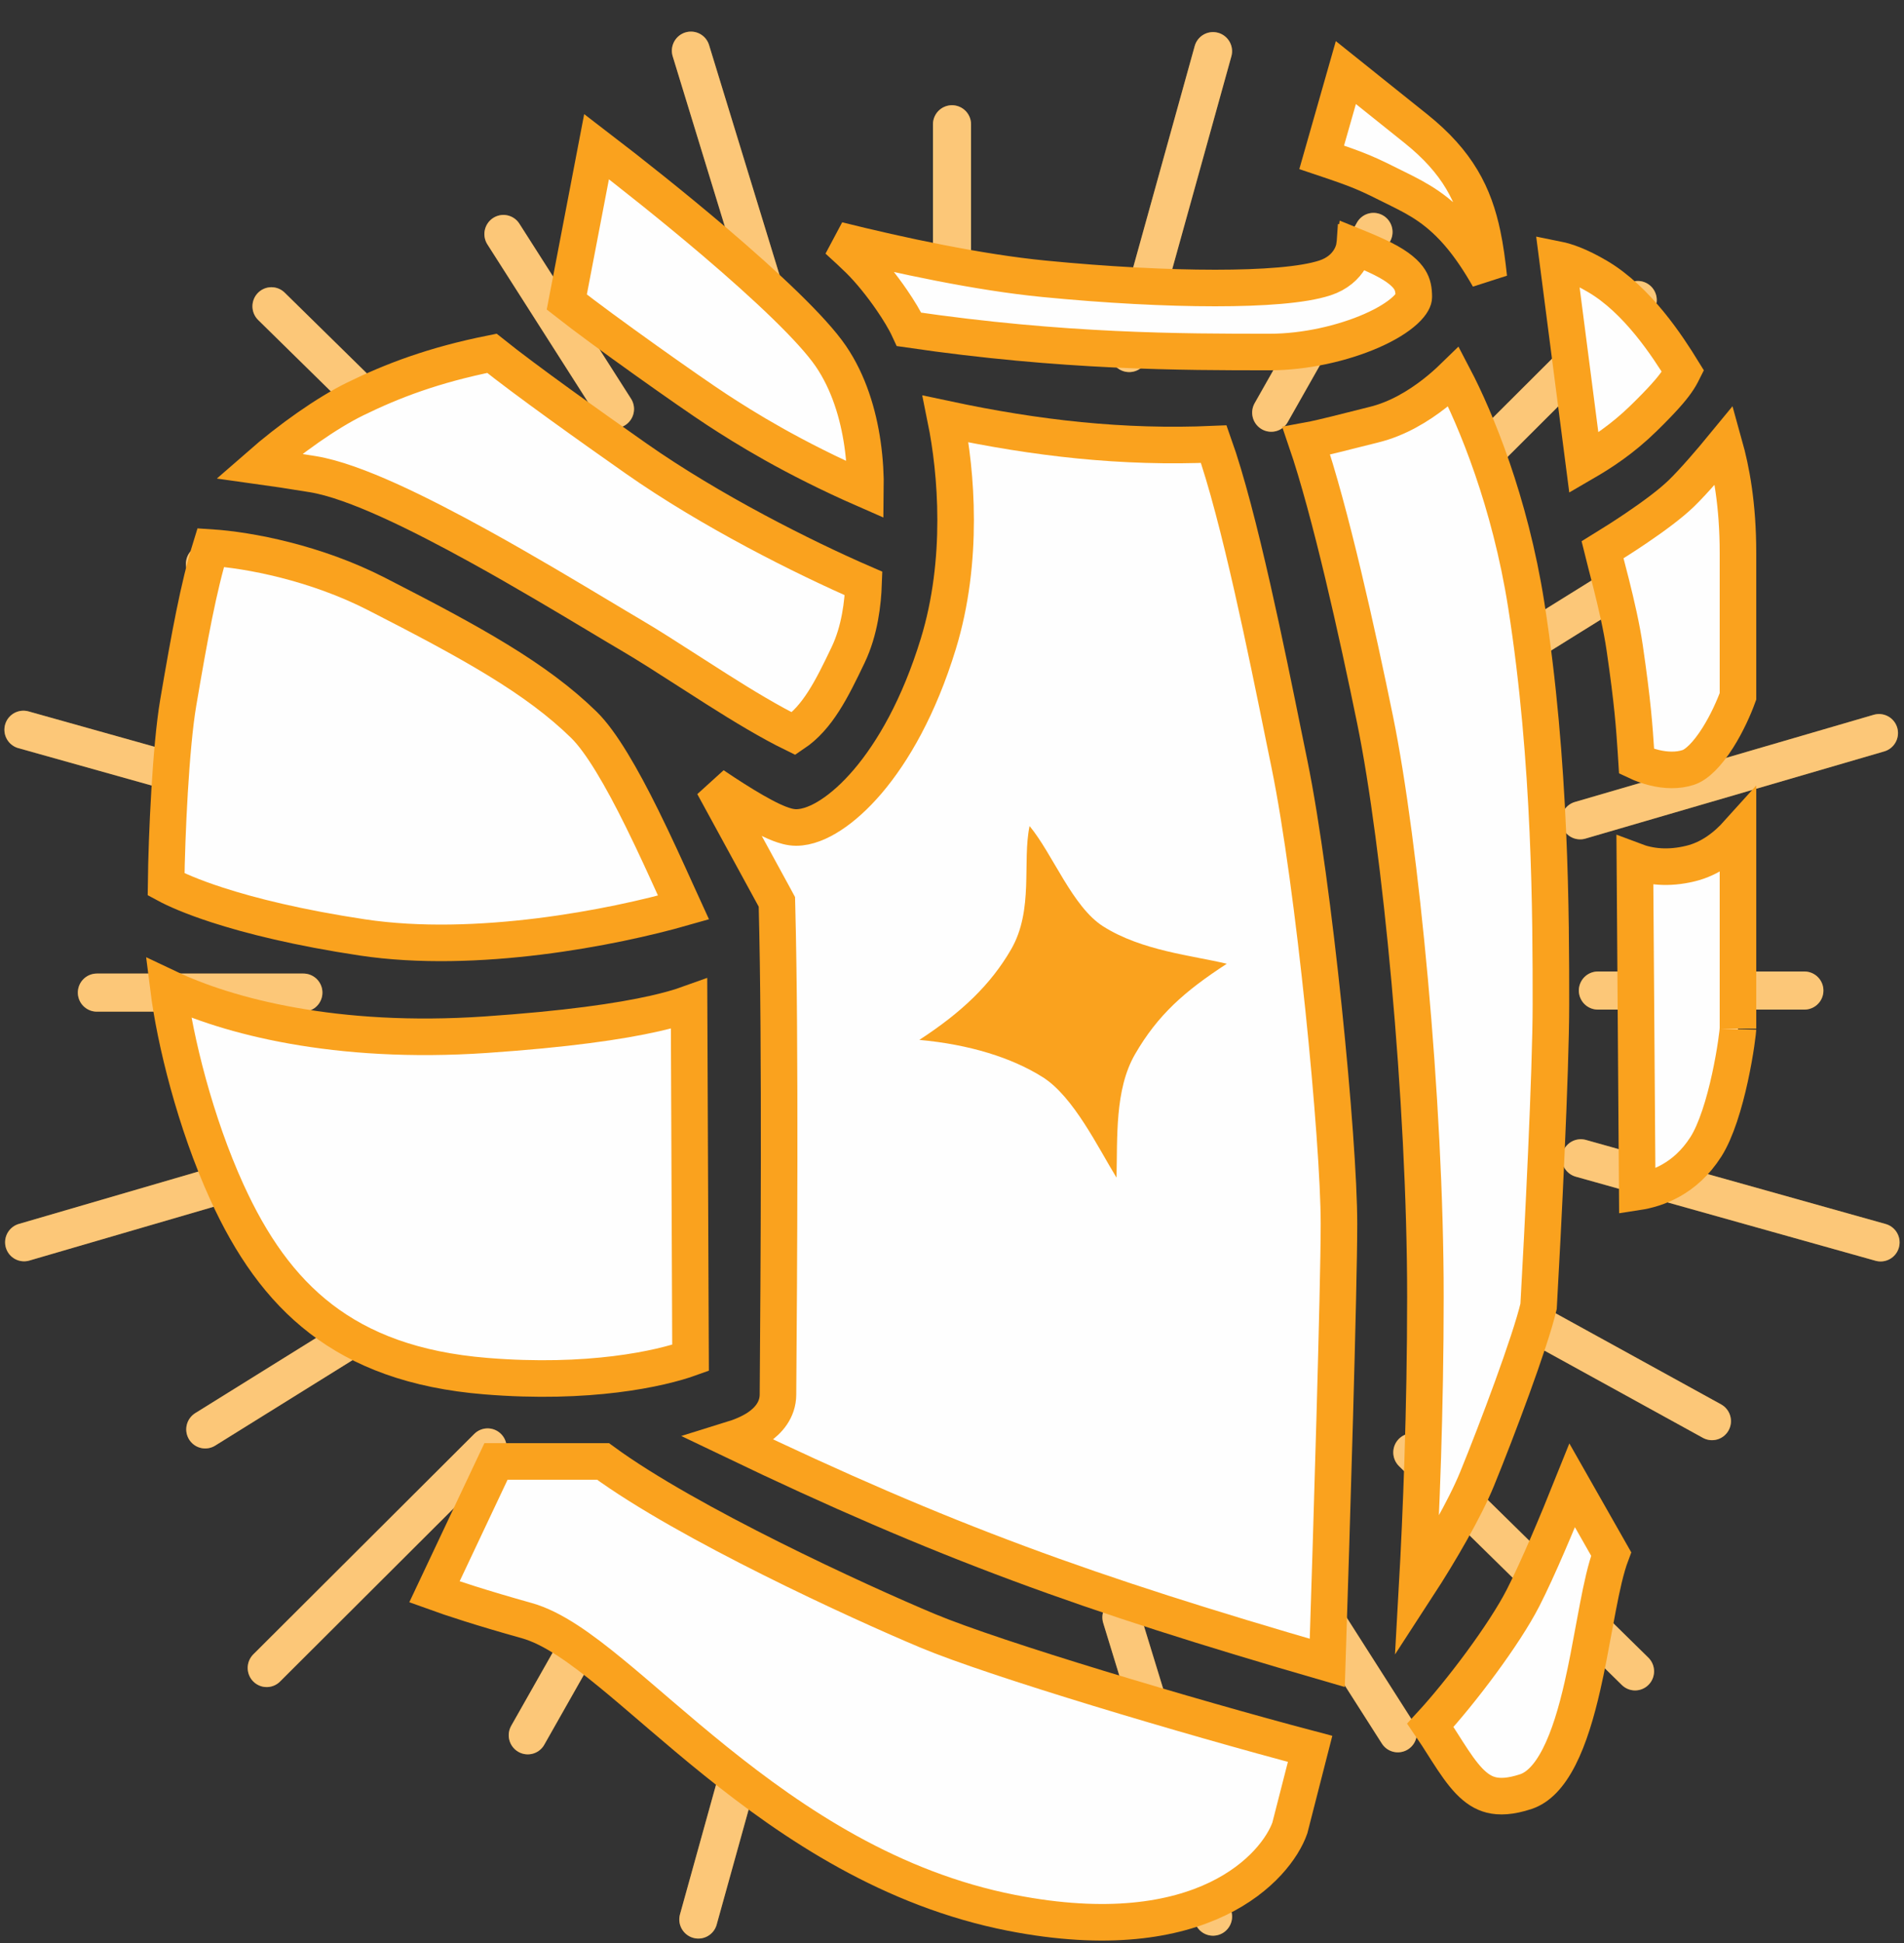 <svg width="50" height="51" viewBox="0 0 50 51" fill="none" xmlns="http://www.w3.org/2000/svg">
<rect x="0" y="0" width="50" height="51" fill="#333333" stroke="none"/>
<line x1="25" y1="8.724" x2="25" y2="3.262" stroke="#FAA21E" stroke-linecap="round"/>
<line x1="25" y1="8.724" x2="25" y2="3.262" stroke="white" stroke-opacity="0.4" stroke-linecap="round"/>
<line x1="25" y1="48.666" x2="25" y2="43.204" stroke="#FAA21E" stroke-linecap="round"/>
<line x1="25" y1="48.666" x2="25" y2="43.204" stroke="white" stroke-opacity="0.4" stroke-linecap="round"/>
<line x1="47.384" y1="26" x2="41.961" y2="26" stroke="#FAA21E" stroke-linecap="round"/>
<line x1="47.384" y1="26" x2="41.961" y2="26" stroke="white" stroke-opacity="0.4" stroke-linecap="round"/>
<line x1="0.5" y1="-0.5" x2="5.952" y2="-0.5" transform="matrix(-0.493 0.87 -0.868 -0.497 35.882 5.405)" stroke="#FAA21E" stroke-linecap="round"/>
<line x1="0.5" y1="-0.5" x2="5.952" y2="-0.5" transform="matrix(-0.493 0.87 -0.868 -0.497 35.882 5.405)" stroke="white" stroke-opacity="0.4" stroke-linecap="round"/>
<line x1="0.5" y1="-0.5" x2="5.934" y2="-0.5" transform="matrix(-0.849 0.528 -0.524 -0.852 44.701 13.429)" stroke="#FAA21E" stroke-linecap="round"/>
<line x1="0.5" y1="-0.5" x2="5.934" y2="-0.5" transform="matrix(-0.849 0.528 -0.524 -0.852 44.701 13.429)" stroke="white" stroke-opacity="0.4" stroke-linecap="round"/>
<line x1="0.5" y1="-0.5" x2="5.932" y2="-0.5" transform="matrix(-0.876 -0.482 0.478 -0.878 45.634 37.103)" stroke="#FAA21E" stroke-linecap="round"/>
<line x1="0.5" y1="-0.5" x2="5.932" y2="-0.5" transform="matrix(-0.876 -0.482 0.478 -0.878 45.634 37.103)" stroke="white" stroke-opacity="0.4" stroke-linecap="round"/>
<line x1="0.5" y1="-0.5" x2="5.95" y2="-0.5" transform="matrix(-0.538 -0.843 0.84 -0.543 37.398 45.644)" stroke="#FAA21E" stroke-linecap="round"/>
<line x1="0.5" y1="-0.5" x2="5.95" y2="-0.5" transform="matrix(-0.538 -0.843 0.84 -0.543 37.398 45.644)" stroke="white" stroke-opacity="0.4" stroke-linecap="round"/>
<line x1="2.544" y1="26.054" x2="7.967" y2="26.054" stroke="#FAA21E" stroke-linecap="round"/>
<line x1="2.544" y1="26.054" x2="7.967" y2="26.054" stroke="white" stroke-opacity="0.4" stroke-linecap="round"/>
<line x1="0.5" y1="-0.5" x2="5.952" y2="-0.5" transform="matrix(0.493 -0.87 0.868 0.497 14.046 46.231)" stroke="#FAA21E" stroke-linecap="round"/>
<line x1="0.5" y1="-0.5" x2="5.952" y2="-0.5" transform="matrix(0.493 -0.87 0.868 0.497 14.046 46.231)" stroke="white" stroke-opacity="0.4" stroke-linecap="round"/>
<line x1="0.5" y1="-0.5" x2="5.934" y2="-0.5" transform="matrix(0.849 -0.528 0.524 0.852 5.227 38.208)" stroke="#FAA21E" stroke-linecap="round"/>
<line x1="0.5" y1="-0.5" x2="5.934" y2="-0.5" transform="matrix(0.849 -0.528 0.524 0.852 5.227 38.208)" stroke="white" stroke-opacity="0.4" stroke-linecap="round"/>
<line x1="0.5" y1="-0.5" x2="5.932" y2="-0.5" transform="matrix(0.876 0.482 -0.478 0.878 4.704 14.998)" stroke="#FAA21E" stroke-linecap="round"/>
<line x1="0.5" y1="-0.5" x2="5.932" y2="-0.5" transform="matrix(0.876 0.482 -0.478 0.878 4.704 14.998)" stroke="white" stroke-opacity="0.4" stroke-linecap="round"/>
<line x1="0.5" y1="-0.5" x2="5.95" y2="-0.5" transform="matrix(0.538 0.843 -0.84 0.543 12.53 5.993)" stroke="#FAA21E" stroke-linecap="round"/>
<line x1="0.5" y1="-0.5" x2="5.95" y2="-0.5" transform="matrix(0.538 0.843 -0.84 0.543 12.53 5.993)" stroke="white" stroke-opacity="0.4" stroke-linecap="round"/>
<line x1="0.5" y1="-0.5" x2="8.719" y2="-0.5" transform="matrix(0.268 -0.964 0.963 0.27 30 9.883)" stroke="#FAA21E" stroke-linecap="round"/>
<line x1="0.5" y1="-0.5" x2="8.719" y2="-0.5" transform="matrix(0.268 -0.964 0.963 0.27 30 9.883)" stroke="white" stroke-opacity="0.4" stroke-linecap="round"/>
<line x1="0.5" y1="-0.5" x2="8.719" y2="-0.5" transform="matrix(0.268 -0.964 0.963 0.27 18.686 51)" stroke="#FAA21E" stroke-linecap="round"/>
<line x1="0.5" y1="-0.5" x2="8.719" y2="-0.5" transform="matrix(0.268 -0.964 0.963 0.27 18.686 51)" stroke="white" stroke-opacity="0.4" stroke-linecap="round"/>
<line x1="0.5" y1="-0.5" x2="8.673" y2="-0.5" transform="matrix(-0.963 -0.27 0.268 -0.964 50 32.263)" stroke="#FAA21E" stroke-linecap="round"/>
<line x1="0.5" y1="-0.5" x2="8.673" y2="-0.5" transform="matrix(-0.963 -0.27 0.268 -0.964 50 32.263)" stroke="white" stroke-opacity="0.4" stroke-linecap="round"/>
<line x1="0.5" y1="-0.5" x2="8.696" y2="-0.5" transform="matrix(-0.708 0.706 -0.702 -0.713 43.012 7.167)" stroke="#FAA21E" stroke-linecap="round"/>
<line x1="0.5" y1="-0.5" x2="8.696" y2="-0.5" transform="matrix(-0.708 0.706 -0.702 -0.713 43.012 7.167)" stroke="white" stroke-opacity="0.4" stroke-linecap="round"/>
<line x1="0.5" y1="-0.5" x2="8.673" y2="-0.5" transform="matrix(-0.96 0.28 -0.277 -0.961 49.684 18.622)" stroke="#FAA21E" stroke-linecap="round"/>
<line x1="0.5" y1="-0.5" x2="8.673" y2="-0.5" transform="matrix(-0.96 0.28 -0.277 -0.961 49.684 18.622)" stroke="white" stroke-opacity="0.4" stroke-linecap="round"/>
<line x1="0.5" y1="-0.5" x2="8.695" y2="-0.5" transform="matrix(-0.714 -0.701 0.696 -0.718 43.643 43.86)" stroke="#FAA21E" stroke-linecap="round"/>
<line x1="0.5" y1="-0.5" x2="8.695" y2="-0.5" transform="matrix(-0.714 -0.701 0.696 -0.718 43.643 43.86)" stroke="white" stroke-opacity="0.4" stroke-linecap="round"/>
<line x1="0.5" y1="-0.5" x2="8.718" y2="-0.5" transform="matrix(-0.293 -0.956 0.955 -0.296 32.48 50.638)" stroke="#FAA21E" stroke-linecap="round"/>
<line x1="0.5" y1="-0.5" x2="8.718" y2="-0.5" transform="matrix(-0.293 -0.956 0.955 -0.296 32.48 50.638)" stroke="white" stroke-opacity="0.4" stroke-linecap="round"/>
<line x1="0.5" y1="-0.5" x2="8.673" y2="-0.5" transform="matrix(0.963 0.27 -0.268 0.964 0 19.502)" stroke="#FAA21E" stroke-linecap="round"/>
<line x1="0.5" y1="-0.5" x2="8.673" y2="-0.5" transform="matrix(0.963 0.27 -0.268 0.964 0 19.502)" stroke="white" stroke-opacity="0.4" stroke-linecap="round"/>
<line x1="0.5" y1="-0.5" x2="8.696" y2="-0.5" transform="matrix(0.708 -0.706 0.702 0.713 7 44.49)" stroke="#FAA21E" stroke-linecap="round"/>
<line x1="0.5" y1="-0.5" x2="8.696" y2="-0.5" transform="matrix(0.708 -0.706 0.702 0.713 7 44.49)" stroke="white" stroke-opacity="0.4" stroke-linecap="round"/>
<line x1="0.5" y1="-0.5" x2="8.673" y2="-0.5" transform="matrix(0.96 -0.28 0.277 0.961 0.292 33.227)" stroke="#FAA21E" stroke-linecap="round"/>
<line x1="0.5" y1="-0.5" x2="8.673" y2="-0.5" transform="matrix(0.96 -0.28 0.277 0.961 0.292 33.227)" stroke="white" stroke-opacity="0.4" stroke-linecap="round"/>
<line x1="0.5" y1="-0.5" x2="8.695" y2="-0.5" transform="matrix(0.714 0.701 -0.696 0.718 6.423 8.049)" stroke="#FAA21E" stroke-linecap="round"/>
<line x1="0.5" y1="-0.5" x2="8.695" y2="-0.5" transform="matrix(0.714 0.701 -0.696 0.718 6.423 8.049)" stroke="white" stroke-opacity="0.4" stroke-linecap="round"/>
<line x1="0.5" y1="-0.5" x2="8.718" y2="-0.5" transform="matrix(0.293 0.956 -0.955 0.296 17.519 1)" stroke="#FAA21E" stroke-linecap="round"/>
<line x1="0.5" y1="-0.5" x2="8.718" y2="-0.5" transform="matrix(0.293 0.956 -0.955 0.296 17.519 1)" stroke="white" stroke-opacity="0.4" stroke-linecap="round"/>
<path d="M42.177 14.802C42.142 14.666 42.11 14.542 42.083 14.432C42.337 14.276 42.648 14.079 42.957 13.87C43.397 13.573 43.864 13.232 44.16 12.944C44.494 12.617 44.923 12.117 45.282 11.68C45.464 12.331 45.64 13.241 45.64 14.52L45.64 18.278C45.534 18.57 45.348 18.99 45.109 19.367C44.833 19.802 44.556 20.072 44.334 20.144C44.052 20.236 43.739 20.222 43.442 20.15C43.263 20.106 43.103 20.045 42.978 19.986C42.973 19.905 42.968 19.827 42.963 19.75C42.917 19.061 42.877 18.461 42.666 17.011C42.586 16.462 42.444 15.855 42.313 15.33C42.265 15.139 42.219 14.962 42.177 14.802Z" fill="#FEFEFE" stroke="#FAA21E" stroke-width="0.96"/>
<path d="M4.681 18.441C4.977 16.705 5.215 15.399 5.533 14.372C6.543 14.437 8.289 14.772 9.883 15.588C12.395 16.873 14.083 17.803 15.332 19.024C15.789 19.47 16.33 20.409 16.858 21.477C17.194 22.155 17.501 22.834 17.769 23.425C17.831 23.563 17.89 23.695 17.948 23.821C16.101 24.348 12.504 25.055 9.518 24.606C7.838 24.353 6.581 24.039 5.698 23.752C5.042 23.539 4.608 23.346 4.362 23.213C4.376 21.95 4.483 19.599 4.681 18.441Z" fill="#FEFEFE" stroke="#FAA21E" stroke-width="0.96"/>
<path d="M18.834 10.758C18.118 10.291 15.828 8.671 14.884 7.928L15.666 3.849C16.552 4.527 17.694 5.433 18.77 6.349C20.135 7.512 21.339 8.645 21.82 9.351C22.289 10.038 22.536 10.868 22.649 11.645C22.713 12.089 22.733 12.506 22.728 12.854C20.789 12.006 19.534 11.214 18.834 10.758ZM20.842 19.258C20.221 18.955 19.521 18.532 18.812 18.082C18.571 17.93 18.328 17.773 18.088 17.619C17.549 17.273 17.025 16.935 16.566 16.666C16.35 16.54 16.08 16.378 15.768 16.191C14.916 15.681 13.758 14.987 12.584 14.34C11.781 13.897 10.96 13.47 10.212 13.132C9.473 12.799 8.77 12.537 8.214 12.446C7.625 12.35 7.163 12.28 6.802 12.23C7.615 11.519 8.586 10.835 9.33 10.471C10.298 9.998 11.375 9.582 12.918 9.274C13.788 9.972 15.547 11.223 16.702 12.033C18.663 13.408 21.105 14.633 22.678 15.315C22.66 15.818 22.581 16.545 22.271 17.193C21.839 18.097 21.47 18.836 20.842 19.258Z" fill="#FEFEFE" stroke="#FAA21E" stroke-width="0.96"/>
<path d="M11.408 41.784L13.025 38.36H15.836C18.059 39.987 22.562 42.052 24.355 42.803C26.135 43.548 31.243 45.069 34.404 45.904L33.872 47.981C33.517 48.986 31.605 51.194 26.566 50.209C23.406 49.591 20.86 47.889 18.793 46.226C18.277 45.811 17.793 45.4 17.336 45.009C17.268 44.95 17.199 44.891 17.131 44.833C16.752 44.508 16.39 44.198 16.049 43.919C15.265 43.276 14.517 42.729 13.832 42.538C12.636 42.203 11.855 41.946 11.408 41.784Z" fill="#FEFEFE" stroke="#FAA21E" stroke-width="0.96"/>
<path d="M37.91 45.818C37.802 45.648 37.687 45.467 37.562 45.285C38.368 44.412 39.51 42.894 39.998 41.938C40.385 41.183 40.905 39.943 41.287 38.99L42.31 40.789C42.167 41.168 42.062 41.664 41.965 42.167C41.927 42.361 41.891 42.56 41.853 42.763C41.764 43.246 41.672 43.748 41.558 44.247C41.397 44.954 41.203 45.607 40.944 46.114C40.682 46.627 40.391 46.918 40.074 47.025C39.658 47.164 39.37 47.166 39.16 47.114C38.951 47.062 38.768 46.943 38.58 46.748C38.386 46.545 38.207 46.282 38.001 45.961C37.971 45.914 37.941 45.867 37.91 45.818Z" fill="#FEFEFE" stroke="#FAA21E" stroke-width="0.96"/>
<path d="M34.304 11.571C34.441 11.546 34.581 11.517 34.724 11.483C34.947 11.432 35.199 11.368 35.469 11.3C35.665 11.25 35.871 11.198 36.083 11.146C36.698 10.996 37.251 10.659 37.682 10.321C37.863 10.179 38.028 10.032 38.173 9.891C38.758 11.007 39.654 13.171 40.079 15.874C40.728 19.993 40.728 24.118 40.728 26.36C40.728 28.123 40.514 32.348 40.404 34.291C40.181 35.232 39.308 37.548 38.789 38.818C38.469 39.599 37.829 40.709 37.214 41.654C37.319 39.795 37.432 36.995 37.432 34.04C37.432 28.895 36.775 22.142 36.112 18.903C35.647 16.629 34.933 13.408 34.304 11.571Z" fill="#FEFEFE" stroke="#FAA21E" stroke-width="0.96"/>
<path d="M4.423 25.934C5.971 26.668 8.807 27.427 12.754 27.159C14.861 27.015 16.269 26.813 17.201 26.601C17.562 26.519 17.856 26.435 18.095 26.349L18.134 35.641C17.337 35.929 15.463 36.342 12.76 36.121C10.87 35.968 9.489 35.433 8.429 34.619C7.365 33.803 6.589 32.677 5.954 31.281C5.126 29.461 4.597 27.321 4.423 25.934Z" fill="#FEFEFE" stroke="#FAA21E" stroke-width="0.96"/>
<path d="M45.64 21.868V25.08V27C45.64 26.999 45.64 27 45.64 27.002C45.639 27.012 45.637 27.046 45.63 27.112C45.621 27.186 45.608 27.286 45.591 27.405C45.556 27.643 45.502 27.952 45.43 28.284C45.281 28.969 45.065 29.682 44.797 30.102C44.254 30.954 43.5 31.21 42.995 31.287L42.933 22.604C43.301 22.743 43.789 22.815 44.397 22.666C44.923 22.538 45.332 22.21 45.64 21.868Z" fill="#FEFEFE" stroke="#FAA21E" stroke-width="0.96"/>
<path d="M20.404 23.788L20.401 23.672L20.346 23.57L18.733 20.614C18.827 20.678 18.922 20.741 19.015 20.802C19.376 21.039 19.732 21.258 20.036 21.419C20.188 21.5 20.335 21.571 20.469 21.622C20.59 21.669 20.749 21.72 20.907 21.72C21.206 21.72 21.525 21.584 21.819 21.392C22.125 21.193 22.456 20.9 22.787 20.512C23.449 19.735 24.133 18.554 24.64 16.901C25.313 14.709 25.116 12.386 24.834 10.998C27.219 11.506 29.488 11.763 31.874 11.658C32.206 12.59 32.556 13.962 32.888 15.426C33.196 16.783 33.483 18.194 33.721 19.368C33.77 19.608 33.817 19.839 33.862 20.057C34.511 23.227 35.162 29.914 35.162 32.12C35.162 33.798 34.969 40.148 34.855 43.648C28.539 41.819 24.793 40.47 19.202 37.789C19.451 37.712 19.708 37.608 19.92 37.463C20.163 37.297 20.43 37.016 20.43 36.6C20.43 36.536 20.431 36.328 20.434 36.005C20.449 33.969 20.499 27.385 20.404 23.788Z" fill="#FEFEFE" stroke="#FAA21E" stroke-width="0.96"/>
<path d="M41.593 12.149L40.903 6.813C41.127 6.858 41.469 6.973 41.948 7.254C42.998 7.869 43.788 9.083 44.195 9.744C44.145 9.844 44.1 9.926 44.02 10.039C43.887 10.228 43.656 10.497 43.165 10.977C42.599 11.53 42.06 11.878 41.593 12.149Z" fill="#FEFEFE" stroke="#FAA21E" stroke-width="0.96"/>
<path d="M35.101 6.36L35.346 6.377C35.346 6.377 35.346 6.377 35.346 6.377C35.283 6.373 35.203 6.367 35.101 6.36ZM35.554 6.538C35.561 6.511 35.567 6.487 35.57 6.466C35.837 6.574 36.101 6.687 36.305 6.789C36.74 7.006 36.929 7.196 37.017 7.336C37.101 7.469 37.127 7.605 37.127 7.8C37.127 7.844 37.096 7.965 36.893 8.151C36.699 8.329 36.402 8.513 36.022 8.68C35.262 9.014 34.263 9.24 33.35 9.24C31.026 9.24 27.929 9.24 23.874 8.646C23.761 8.401 23.593 8.129 23.423 7.881C23.163 7.501 22.843 7.101 22.552 6.816C22.407 6.674 22.215 6.495 22 6.301C23.637 6.709 25.7 7.15 27.409 7.317C29.059 7.479 30.625 7.56 31.908 7.56C33.166 7.56 34.217 7.483 34.79 7.296C35.124 7.188 35.331 6.989 35.448 6.791C35.504 6.696 35.536 6.607 35.554 6.538Z" fill="#FEFEFE" stroke="#FAA21E" stroke-width="0.96"/>
<path d="M36.735 4.971C35.858 4.532 35.742 4.477 34.708 4.13L35.343 1.905L37.18 3.375C38.286 4.26 38.711 5.119 38.93 6.159C39.004 6.509 39.054 6.881 39.097 7.287C38.854 6.858 38.62 6.516 38.392 6.236C37.786 5.497 37.233 5.22 36.737 4.972L36.735 4.971Z" fill="#FEFEFE" stroke="#FAA21E" stroke-width="0.96"/>
<path d="M28.975 24.319C28.163 23.808 27.649 22.421 27.037 21.682C26.841 22.621 27.152 23.88 26.553 24.918C26.016 25.847 25.249 26.576 24.142 27.295C25.457 27.415 26.571 27.762 27.383 28.274C28.195 28.785 28.844 30.138 29.32 30.91C29.348 29.865 29.269 28.604 29.805 27.674C30.405 26.636 31.109 26.017 32.216 25.297C31.305 25.078 29.99 24.958 28.975 24.319Z" fill="#FAA21E"/>
</svg>
